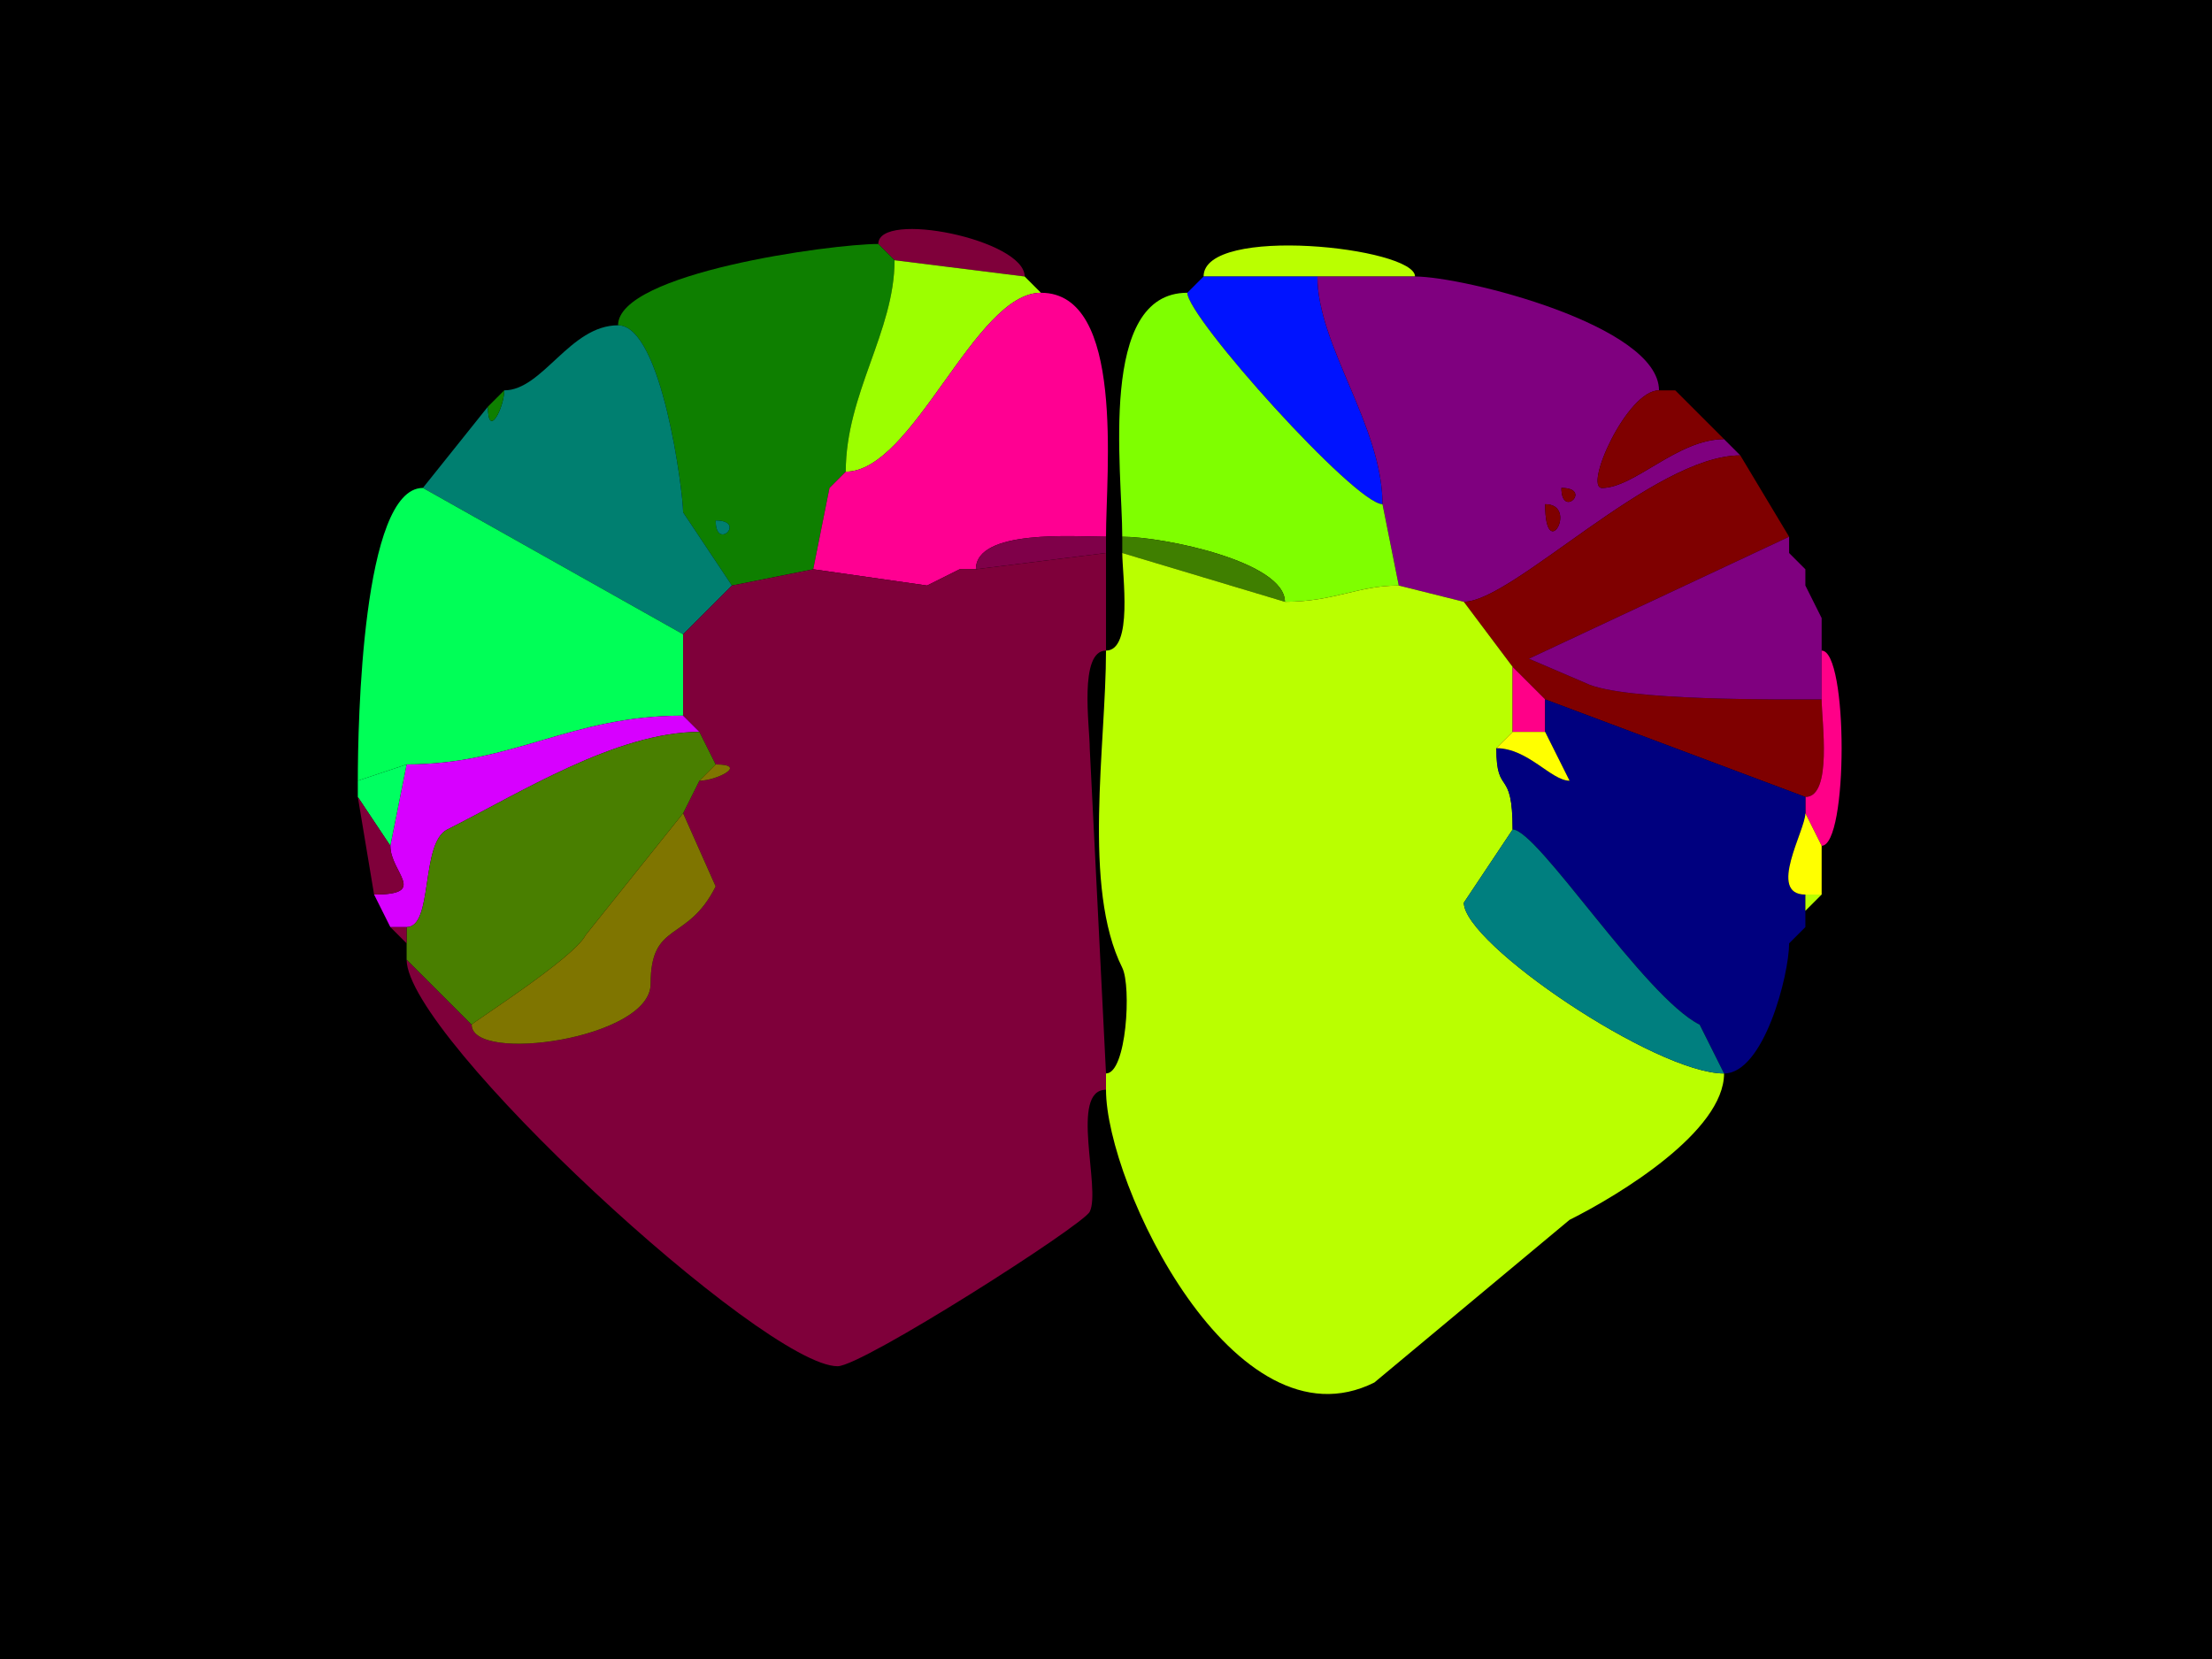 <svg xmlns="http://www.w3.org/2000/svg" xmlns:xlink="http://www.w3.org/1999/xlink" height="102" width="136">
<g>
<rect width="136" height="102" fill="#000000"  stroke-width="0" /> 
<path  fill="#7F003A" stroke-width="0" stroke="#7F003A" d = " M55 16 L63,17 C63,14.729 54,12.909 54,15 54,15 55,16 55,16  Z"/>

<path  fill-rule="evenodd" fill="#0E7F00" stroke-width="0" stroke="#0E7F00" d = " M44 32 C44,33.93 45.93,32 44,32  M50 35 L45,36 C45,36 42,31.5 42,31.5 42,30.297 40.705,20 38,20 38,16.784 51.114,15 54,15 54,15 55,16 55,16 55,20.383 52,24.202 52,29 52,29 51,30 51,30 51,30 50,35 50,35  Z"/>

<path  fill="#BAFF00" stroke-width="0" stroke="#BAFF00" d = " M81 17 L87,17 C87,15.21 74,13.8 74,17 74,17 81,17 81,17  Z"/>

<path  fill="#9CFF00" stroke-width="0" stroke="#9CFF00" d = " M64 18 C59.912,18 56.167,29 52,29 52,24.202 55,20.383 55,16 55,16 63,17 63,17 63,17 64,18 64,18  Z"/>

<path  fill="#0013FF" stroke-width="0" stroke="#0013FF" d = " M73 18 C73,19.52 83.32,31 85,31 85,26.189 81,21.255 81,17 81,17 74,17 74,17 74,17 73,18 73,18  Z"/>

<path  fill-rule="evenodd" fill="#7F007F" stroke-width="0" stroke="#7F007F" d = " M95 31 C95,34.746 97.091,31 95,31  M96 30 C96,31.93 97.93,30 96,30  M86 36 L90,37 C92.996,37 101.662,28 107,28 107,28 106,27 106,27 103.137,27 100.49,30 98.5,30 97.351,30 100.025,24 102,24 102,20.011 89.999,17 87,17 87,17 81,17 81,17 81,21.255 85,26.189 85,31 85,31 86,36 86,36  Z"/>

<path  fill="#FF0092" stroke-width="0" stroke="#FF0092" d = " M59 35 L60,35 C60,32.512 66.101,33 68,33 68,29.037 69.19,18 64,18 59.912,18 56.167,29 52,29 52,29 51,30 51,30 51,30 50,35 50,35 50,35 57,36 57,36 57,36 59,35 59,35  Z"/>

<path  fill="#7FFF00" stroke-width="0" stroke="#7FFF00" d = " M86 36 C83.462,36 82.047,37 79,37 79,34.543 71.566,33 69,33 69,28.906 67.484,18 73,18 73,19.52 83.32,31 85,31 85,31 86,36 86,36  Z"/>

<path  fill="#007F70" stroke-width="0" stroke="#007F70" d = " M45 36 L42,39 C42,39 26,30 26,30 26,30 30,25 30,25 30,27.029 31,25.058 31,24 33.367,24 35.032,20 38,20 40.705,20 42,30.297 42,31.5 42,31.5 45,36 45,36  Z"/>

<path  fill="#0E7F00" stroke-width="0" stroke="#0E7F00" d = " M31 24 L30,25 C30,27.029 31,25.058 31,24  Z"/>

<path  fill="#7F0000" stroke-width="0" stroke="#7F0000" d = " M104 25 L106,27 C103.137,27 100.49,30 98.5,30 97.351,30 100.025,24 102,24 102,24 103,24 103,24 103,24 104,25 104,25  Z"/>

<path  fill="#7F007F" stroke-width="0" stroke="#7F007F" d = " M103 24 L104,25 C104,25 103,24 103,24  Z"/>

<path  fill="#7F0000" stroke-width="0" stroke="#7F0000" d = " M112 43 C112,44.321 112.684,49 111,49 111,49 95,43 95,43 95,43 93,41 93,41 93,41 90,37 90,37 92.996,37 101.662,28 107,28 107,28 110,33 110,33 110,33 94,40.5 94,40.5 94,40.5 97.5,42 97.5,42 99.733,43.117 109.817,43 112,43  Z"/>

<path  fill="#9CFF00" stroke-width="0" stroke="#9CFF00" d = " M52 29 L51,30 C51,30 52,29 52,29  Z"/>

<path  fill="#00FF57" stroke-width="0" stroke="#00FF57" d = " M25 47 L22,48 C22,44.46 22.268,30 26,30 26,30 42,39 42,39 42,39 42,44 42,44 35.056,44 31.608,47 25,47  Z"/>

<path  fill="#7F0000" stroke-width="0" stroke="#7F0000" d = " M96 30 C96,31.93 97.93,30 96,30  Z"/>

<path  fill="#7F0000" stroke-width="0" stroke="#7F0000" d = " M95 31 C95,34.746 97.091,31 95,31  Z"/>

<path  fill="#007F70" stroke-width="0" stroke="#007F70" d = " M44 32 C44,33.93 45.93,32 44,32  Z"/>

<path  fill="#7F0049" stroke-width="0" stroke="#7F0049" d = " M68 34 L60,35 C60,32.512 66.101,33 68,33 68,33 68,34 68,34  Z"/>

<path  fill="#3F7F00" stroke-width="0" stroke="#3F7F00" d = " M69 34 L79,37 C79,34.543 71.566,33 69,33 69,33 69,34 69,34  Z"/>

<path  fill="#7F007F" stroke-width="0" stroke="#7F007F" d = " M112 40 L112,43 C109.817,43 99.733,43.117 97.5,42 97.5,42 94,40.5 94,40.5 94,40.5 110,33 110,33 110,33 110,34 110,34 110,34 111,35 111,35 111,35 111,36 111,36 111,36 112,38 112,38 112,38 112,40 112,40  Z"/>

<path  fill="#7F003A" stroke-width="0" stroke="#7F003A" d = " M68 66 L68,67 C65.739,67 67.703,73.094 67,74.5 66.579,75.342 53.016,84 51.5,84 46.971,84 25,63.772 25,59 25,59 29,63 29,63 29,65.408 40,63.872 40,60.5 40,56.587 42.256,57.988 44,54.5 44,54.5 42,50 42,50 42,50 43,48 43,48 44.058,48 46.029,47 44,47 44,47 43,45 43,45 43,45 42,44 42,44 42,44 42,39 42,39 42,39 45,36 45,36 45,36 50,35 50,35 50,35 57,36 57,36 57,36 59,35 59,35 59,35 60,35 60,35 60,35 68,34 68,34 68,34 68,40 68,40 66.316,40 67,44.679 67,46 67,46 68,66 68,66  Z"/>

<path  fill="#BAFF00" stroke-width="0" stroke="#BAFF00" d = " M106 66 C106,69.549 99.602,73.449 96.5,75 L84.5,85 C75.896,89.302 68,72.828 68,67 68,67 68,66 68,66 69.263,66 69.57,60.64 69,59.5 66.532,54.565 68,45.809 68,40 69.684,40 69,35.321 69,34 69,34 79,37 79,37 82.047,37 83.462,36 86,36 86,36 90,37 90,37 90,37 93,41 93,41 93,41 93,45 93,45 93,45 92,46 92,46 92,49.036 93,47.095 93,51 93,51 90,55.5 90,55.5 90,58.032 101.797,66 106,66  Z"/>

<path  fill="#FF0088" stroke-width="0" stroke="#FF0088" d = " M110 34 L111,35 C111,35 110,34 110,34  Z"/>

<path  fill="#7F0049" stroke-width="0" stroke="#7F0049" d = " M59 35 L57,36 C57,36 59,35 59,35  Z"/>

<path  fill="#FF0088" stroke-width="0" stroke="#FF0088" d = " M111 36 L112,38 C112,38 111,36 111,36  Z"/>

<path  fill="#FF0088" stroke-width="0" stroke="#FF0088" d = " M111 50 L112,52 C113.638,52 113.638,40 112,40 112,40 112,43 112,43 112,44.321 112.684,49 111,49 111,49 111,50 111,50  Z"/>

<path  fill="#FF0088" stroke-width="0" stroke="#FF0088" d = " M93 45 L95,45 C95,45 95,43 95,43 95,43 93,41 93,41 93,41 93,45 93,45  Z"/>

<path  fill="#00007F" stroke-width="0" stroke="#00007F" d = " M110 58 C110,59.937 108.447,66 106,66 106,66 104.5,63 104.5,63 101.104,61.302 94.536,51 93,51 93,47.095 92,49.036 92,46 93.943,46 95.375,48 96.5,48 96.5,48 95,45 95,45 95,45 95,43 95,43 95,43 111,49 111,49 111,49 111,50 111,50 111,51.041 108.64,55 111,55 111,55 111,56 111,56 111,56 111,57 111,57 111,57 110,58 110,58  Z"/>

<path  fill="#D700FF" stroke-width="0" stroke="#D700FF" d = " M24 57 L25,57 C26.659,57 25.833,51.833 27.5,51 31.873,48.813 37.885,45 43,45 43,45 42,44 42,44 35.056,44 31.608,47 25,47 25,47 24,52 24,52 24,53.658 26.382,55 23,55 23,55 24,57 24,57  Z"/>

<path  fill="#497F00" stroke-width="0" stroke="#497F00" d = " M25 59 L29,63 C29,62.899 35.3,58.9 36,57.5 36,57.5 42,50 42,50 42,50 43,48 43,48 43,48 44,47 44,47 44,47 43,45 43,45 37.885,45 31.873,48.813 27.5,51 25.833,51.833 26.659,57 25,57 25,57 25,58 25,58 25,58 25,59 25,59  Z"/>

<path  fill="#FFFF00" stroke-width="0" stroke="#FFFF00" d = " M95 45 L96.5,48 C95.375,48 93.943,46 92,46 92,46 93,45 93,45 93,45 95,45 95,45  Z"/>

<path  fill="#00FF61" stroke-width="0" stroke="#00FF61" d = " M22 49 L24,52 C24,52 25,47 25,47 25,47 22,48 22,48 22,48 22,49 22,49  Z"/>

<path  fill="#7F7500" stroke-width="0" stroke="#7F7500" d = " M44 47 C46.029,47 44.058,48 43,48 43,48 44,47 44,47  Z"/>

<path  fill="#7F003A" stroke-width="0" stroke="#7F003A" d = " M24 52 C24,53.658 26.382,55 23,55 23,55 22,49 22,49 22,49 24,52 24,52  Z"/>

<path  fill="#7F7500" stroke-width="0" stroke="#7F7500" d = " M42 50 L36,57.5 C35.3,58.9 29,62.899 29,63 29,65.408 40,63.872 40,60.5 40,56.587 42.256,57.988 44,54.5 44,54.5 42,50 42,50  Z"/>

<path  fill="#FFFF00" stroke-width="0" stroke="#FFFF00" d = " M111 55 L112,55 C112,55 112,52 112,52 112,52 111,50 111,50 111,51.041 108.64,55 111,55  Z"/>

<path  fill="#007F7F" stroke-width="0" stroke="#007F7F" d = " M93 51 C94.536,51 101.104,61.302 104.5,63 L106,66 C101.797,66 90,58.032 90,55.5 90,55.5 93,51 93,51  Z"/>

<path  fill="#BAFF00" stroke-width="0" stroke="#BAFF00" d = " M112 55 L111,56 C111,56 111,55 111,55 111,55 112,55 112,55  Z"/>

<path  fill="#7F003A" stroke-width="0" stroke="#7F003A" d = " M25 57 L25,58 C25,58 24,57 24,57 24,57 25,57 25,57  Z"/>

<path  fill="#BAFF00" stroke-width="0" stroke="#BAFF00" d = " M111 57 L110,58 C110,58 111,57 111,57  Z"/>

</g>
</svg>
